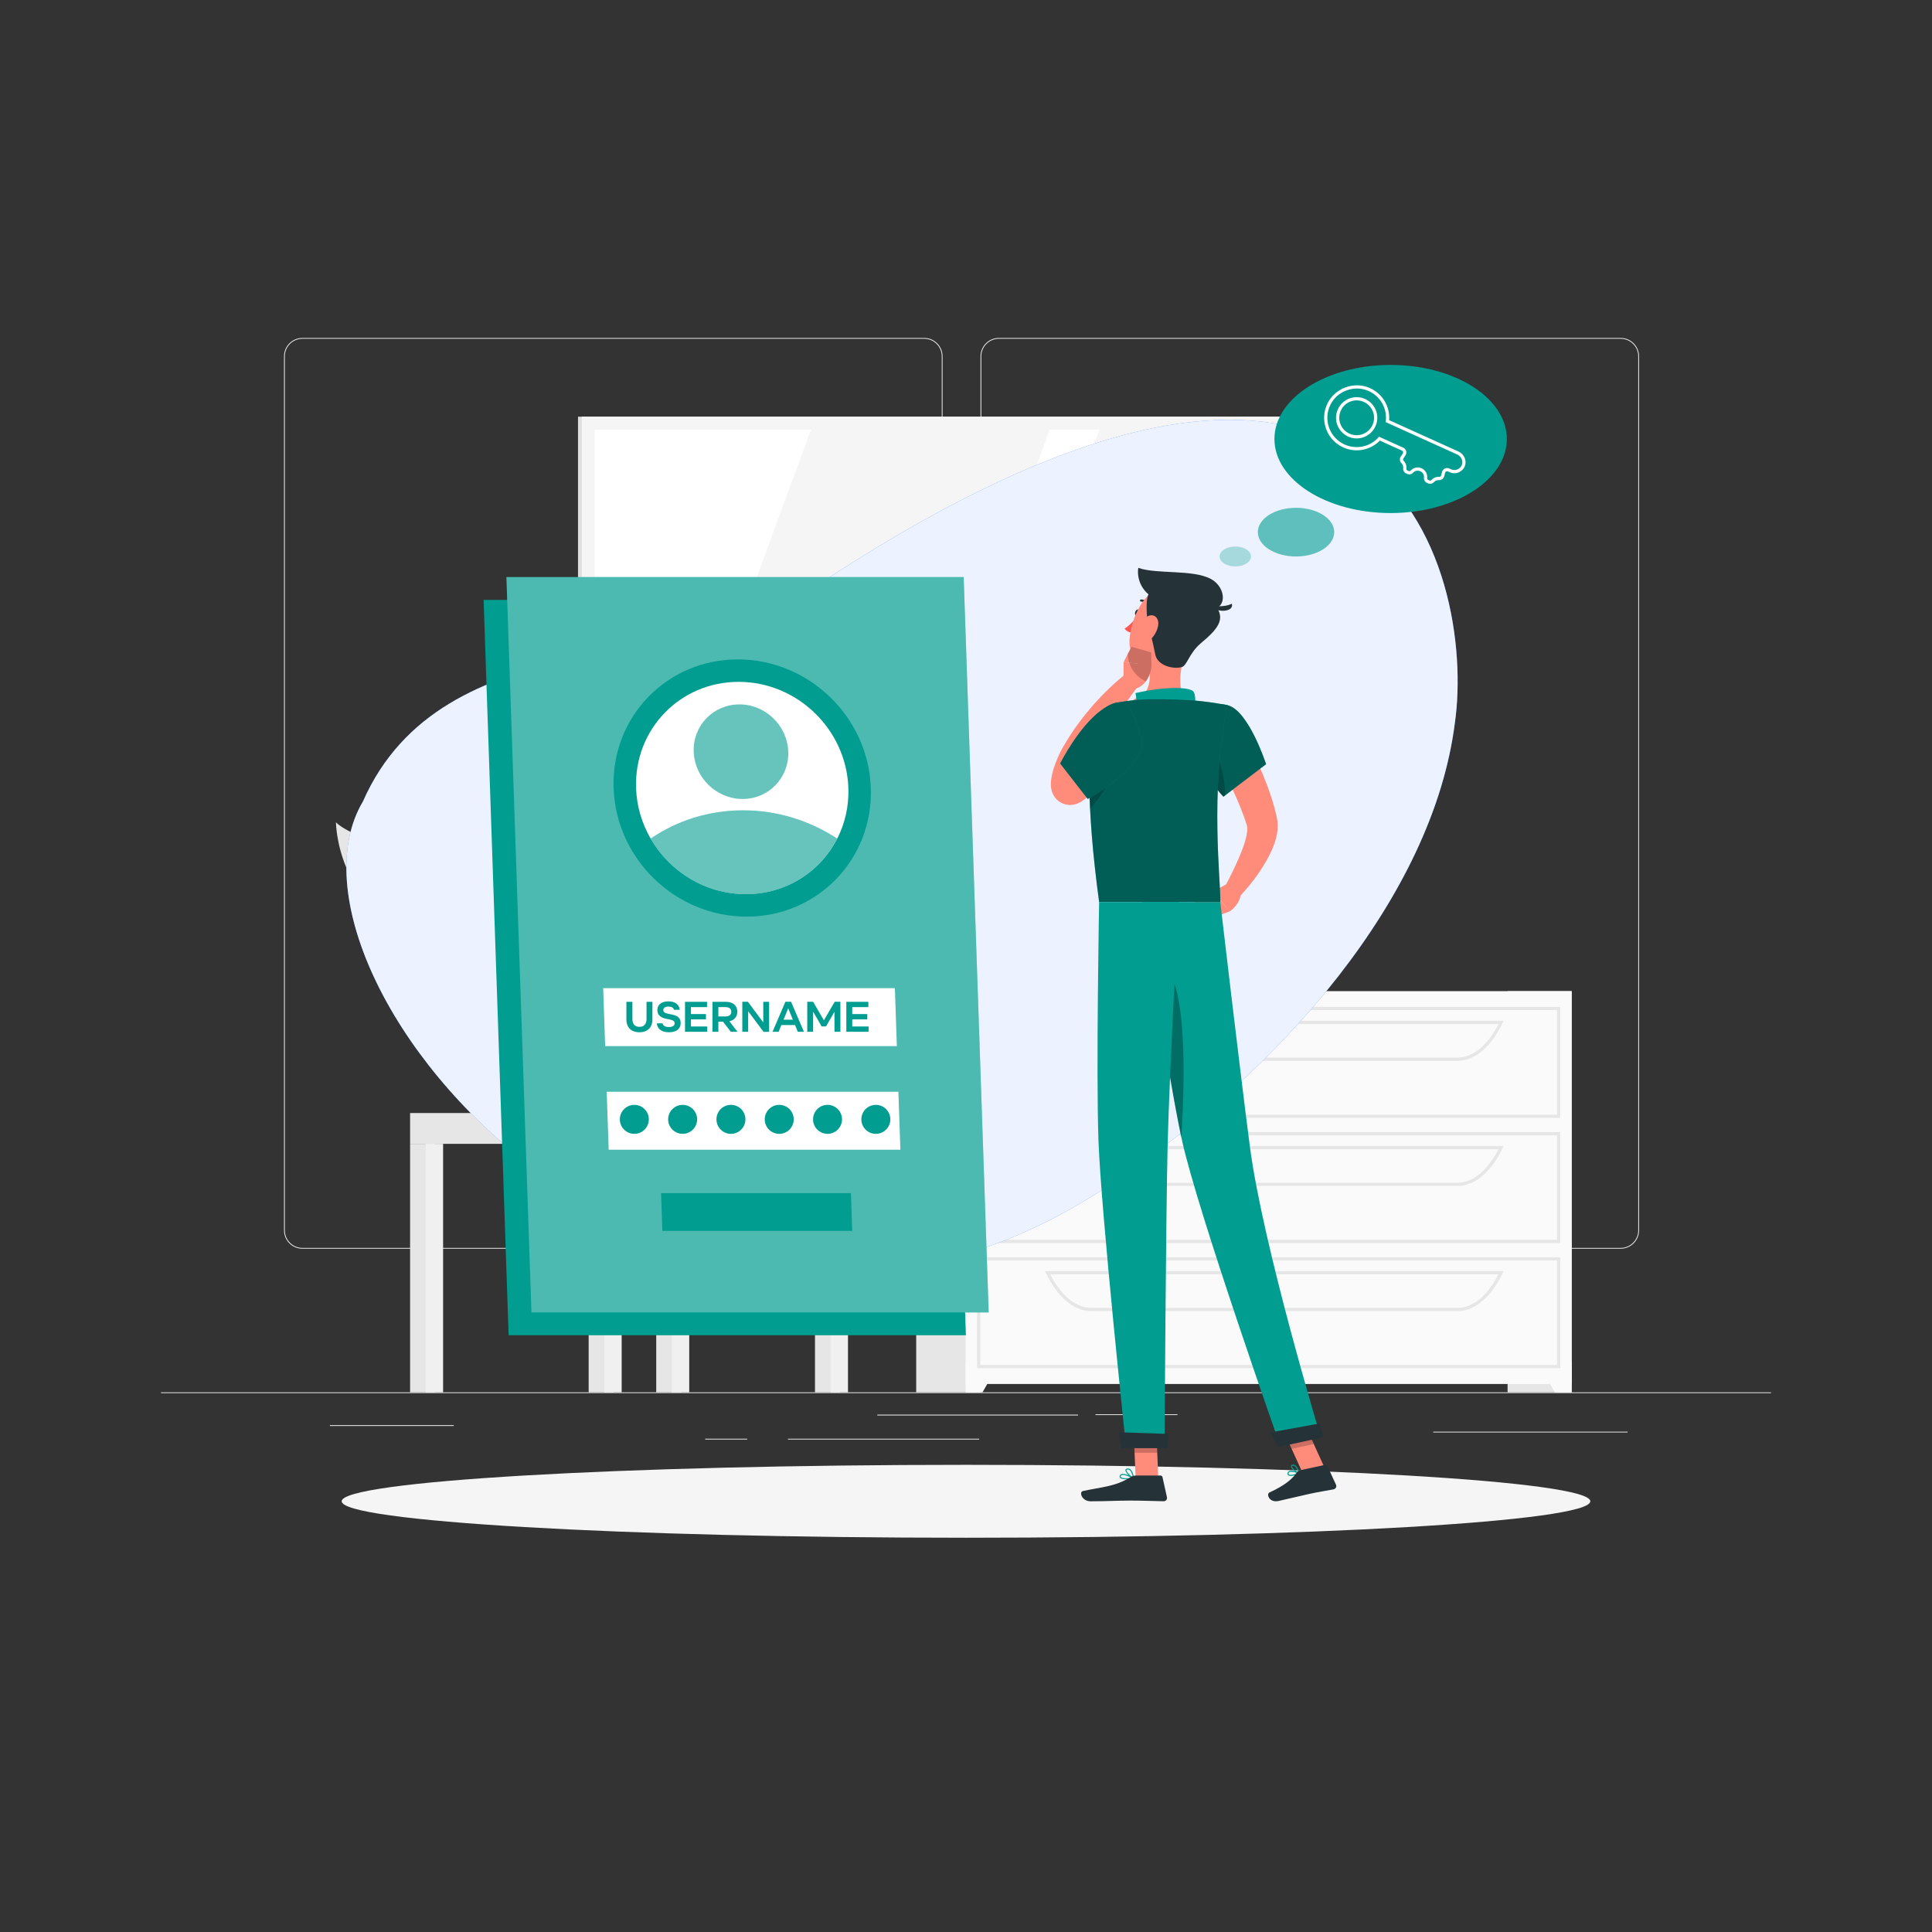 <svg xmlns="http://www.w3.org/2000/svg" xmlns:xlink="http://www.w3.org/1999/xlink" viewBox="0 0 600 600" width="600" height="600" preserveAspectRatio="xMidYMid meet" style="width: 100%; height: 100%; transform: translate3d(0px, 0px, 0px); content-visibility: visible;"><rect x="0" y="0" width="600" height="600" fill="#333333" stroke="none"/><defs><clipPath id="__lottie_element_134"><rect width="600" height="600" x="0" y="0"></rect></clipPath></defs><g clip-path="url(#__lottie_element_134)"><g transform="matrix(1,0,0,1,300,300)" opacity="1" style="display: block;"><g opacity="1" transform="matrix(1,0,0,1,0,0)"><g opacity="1" transform="matrix(1,0,0,1,0,0)"><path fill="rgb(235,235,235)" fill-opacity="1" d=" M250,132.648 C250,132.648 -250,132.648 -250,132.648 C-250,132.648 -250,132.398 -250,132.398 C-250,132.398 250,132.398 250,132.398 C250,132.398 250,132.648 250,132.648z"></path></g><g opacity="1" transform="matrix(1,0,0,1,0,0)"><path fill="rgb(235,235,235)" fill-opacity="1" d=" M40.208,139.458 C40.208,139.458 65.667,139.458 65.667,139.458 C65.667,139.458 65.667,139.208 65.667,139.208 C65.667,139.208 40.208,139.208 40.208,139.208 C40.208,139.208 40.208,139.458 40.208,139.458z"></path></g><g opacity="1" transform="matrix(1,0,0,1,0,0)"><path fill="rgb(235,235,235)" fill-opacity="1" d=" M145.111,144.869 C145.111,144.869 205.444,144.869 205.444,144.869 C205.444,144.869 205.444,144.619 205.444,144.619 C205.444,144.619 145.111,144.619 145.111,144.619 C145.111,144.619 145.111,144.869 145.111,144.869z"></path></g><g opacity="1" transform="matrix(1,0,0,1,0,0)"><path fill="rgb(235,235,235)" fill-opacity="1" d=" M-27.541,139.583 C-27.541,139.583 34.792,139.583 34.792,139.583 C34.792,139.583 34.792,139.333 34.792,139.333 C34.792,139.333 -27.541,139.333 -27.541,139.333 C-27.541,139.333 -27.541,139.583 -27.541,139.583z"></path></g><g opacity="1" transform="matrix(1,0,0,1,0,0)"><path fill="rgb(235,235,235)" fill-opacity="1" d=" M-81,147.064 C-81,147.064 -67.959,147.064 -67.959,147.064 C-67.959,147.064 -67.959,146.814 -67.959,146.814 C-67.959,146.814 -81,146.814 -81,146.814 C-81,146.814 -81,147.064 -81,147.064z"></path></g><g opacity="1" transform="matrix(1,0,0,1,0,0)"><path fill="rgb(235,235,235)" fill-opacity="1" d=" M-55.292,147.064 C-55.292,147.064 4.084,147.064 4.084,147.064 C4.084,147.064 4.084,146.814 4.084,146.814 C4.084,146.814 -55.292,146.814 -55.292,146.814 C-55.292,146.814 -55.292,147.064 -55.292,147.064z"></path></g><g opacity="1" transform="matrix(1,0,0,1,0,0)"><path fill="rgb(235,235,235)" fill-opacity="1" d=" M-197.541,142.842 C-197.541,142.842 -159.087,142.842 -159.087,142.842 C-159.087,142.842 -159.087,142.592 -159.087,142.592 C-159.087,142.592 -197.541,142.592 -197.541,142.592 C-197.541,142.592 -197.541,142.842 -197.541,142.842z"></path></g><g opacity="1" transform="matrix(1,0,0,1,0,0)"><path fill="rgb(235,235,235)" fill-opacity="1" d=" M-12.986,87.8 C-12.986,87.8 -206.085,87.8 -206.085,87.8 C-209.232,87.8 -211.793,85.24 -211.793,82.092 C-211.793,82.092 -211.793,-189.34 -211.793,-189.34 C-211.793,-192.487 -209.232,-195.047 -206.085,-195.047 C-206.085,-195.047 -12.986,-195.047 -12.986,-195.047 C-9.84,-195.047 -7.279,-192.487 -7.279,-189.34 C-7.279,-189.34 -7.279,82.092 -7.279,82.092 C-7.279,85.24 -9.84,87.8 -12.986,87.8z M-206.085,-194.797 C-209.095,-194.797 -211.543,-192.349 -211.543,-189.34 C-211.543,-189.34 -211.543,82.092 -211.543,82.092 C-211.543,85.102 -209.095,87.55 -206.085,87.55 C-206.085,87.55 -12.986,87.55 -12.986,87.55 C-9.977,87.55 -7.529,85.102 -7.529,82.092 C-7.529,82.092 -7.529,-189.34 -7.529,-189.34 C-7.529,-192.349 -9.977,-194.797 -12.986,-194.797 C-12.986,-194.797 -206.085,-194.797 -206.085,-194.797z"></path></g><g opacity="1" transform="matrix(1,0,0,1,0,0)"><path fill="rgb(235,235,235)" fill-opacity="1" d=" M203.311,87.8 C203.311,87.8 10.212,87.8 10.212,87.8 C7.066,87.8 4.505,85.24 4.505,82.092 C4.505,82.092 4.505,-189.34 4.505,-189.34 C4.505,-192.487 7.066,-195.047 10.212,-195.047 C10.212,-195.047 203.311,-195.047 203.311,-195.047 C206.459,-195.047 209.019,-192.487 209.019,-189.34 C209.019,-189.34 209.019,82.092 209.019,82.092 C209.019,85.24 206.459,87.8 203.311,87.8z M10.212,-194.797 C7.203,-194.797 4.755,-192.349 4.755,-189.34 C4.755,-189.34 4.755,82.092 4.755,82.092 C4.755,85.102 7.203,87.55 10.212,87.55 C10.212,87.55 203.311,87.55 203.311,87.55 C206.321,87.55 208.769,85.102 208.769,82.092 C208.769,82.092 208.769,-189.34 208.769,-189.34 C208.769,-192.349 206.321,-194.797 203.311,-194.797 C203.311,-194.797 10.212,-194.797 10.212,-194.797z"></path></g></g><g opacity="1" transform="matrix(1,0,0,1,0,0)"><g opacity="1" transform="matrix(1,0,0,1,0,0)"><g opacity="1" transform="matrix(1,0,0,1,0,0)"><g opacity="1" transform="matrix(1,0,0,1,0,0)"><path fill="rgb(230,230,230)" fill-opacity="1" d=" M-54.038,45.667 C-54.038,45.667 -120.439,45.667 -120.439,45.667 C-120.439,45.667 -124.47,-0.833 -124.47,-0.833 C-124.47,-0.833 -58.069,-0.833 -58.069,-0.833 C-58.069,-0.833 -54.038,45.667 -54.038,45.667z"></path></g><g opacity="1" transform="matrix(1,0,0,1,0,0)"><path fill="rgb(240,240,240)" fill-opacity="1" d=" M-50.599,45.667 C-50.599,45.667 -116.999,45.667 -116.999,45.667 C-116.999,45.667 -121.03,-0.833 -121.03,-0.833 C-121.03,-0.833 -54.63,-0.833 -54.63,-0.833 C-54.63,-0.833 -50.599,45.667 -50.599,45.667z"></path></g><g opacity="1" transform="matrix(1,0,0,1,0,0)"><path fill="rgb(255,255,255)" fill-opacity="1" d=" M-107.923,35.681 C-107.923,35.681 -110.137,9.152 -110.137,9.152 C-110.137,9.152 -63.707,9.152 -63.707,9.152 C-63.707,9.152 -61.494,35.681 -61.494,35.681 C-61.494,35.681 -107.923,35.681 -107.923,35.681z"></path></g></g><g opacity="1" transform="matrix(1,0,0,1,0,0)"><g opacity="1" transform="matrix(1,0,0,1,0,0)"><path fill="rgb(230,230,230)" fill-opacity="1" d=" M-39.11,132.397 C-39.11,132.397 -46.901,132.397 -46.901,132.397 C-46.901,132.397 -46.901,45.667 -46.901,45.667 C-46.901,45.667 -39.11,45.667 -39.11,45.667 C-39.11,45.667 -39.11,132.397 -39.11,132.397z"></path></g><g opacity="1" transform="matrix(1,0,0,1,0,0)"><path fill="rgb(240,240,240)" fill-opacity="1" d=" M-36.652,132.397 C-36.652,132.397 -42.062,132.397 -42.062,132.397 C-42.062,132.397 -42.062,45.667 -42.062,45.667 C-42.062,45.667 -36.652,45.667 -36.652,45.667 C-36.652,45.667 -36.652,132.397 -36.652,132.397z"></path></g><g opacity="1" transform="matrix(1,0,0,1,0,0)"><path fill="rgb(240,240,240)" fill-opacity="1" d=" M-112.061,55.239 C-112.061,55.239 -36.652,55.239 -36.652,55.239 C-36.652,55.239 -36.652,45.667 -36.652,45.667 C-36.652,45.667 -112.061,45.667 -112.061,45.667 C-112.061,45.667 -112.061,55.239 -112.061,55.239z"></path></g><g opacity="1" transform="matrix(1,0,0,1,0,0)"><path fill="rgb(230,230,230)" fill-opacity="1" d=" M-109.395,132.397 C-109.395,132.397 -117.186,132.397 -117.186,132.397 C-117.186,132.397 -117.186,55.239 -117.186,55.239 C-117.186,55.239 -109.395,55.239 -109.395,55.239 C-109.395,55.239 -109.395,132.397 -109.395,132.397z"></path></g><g opacity="1" transform="matrix(1,0,0,1,0,0)"><path fill="rgb(240,240,240)" fill-opacity="1" d=" M-106.936,132.397 C-106.936,132.397 -112.347,132.397 -112.347,132.397 C-112.347,132.397 -112.347,55.239 -112.347,55.239 C-112.347,55.239 -106.936,55.239 -106.936,55.239 C-106.936,55.239 -106.936,132.397 -106.936,132.397z"></path></g><g opacity="1" transform="matrix(1,0,0,1,0,0)"><path fill="rgb(230,230,230)" fill-opacity="1" d=" M-164.852,132.397 C-164.852,132.397 -172.643,132.397 -172.643,132.397 C-172.643,132.397 -172.643,55.239 -172.643,55.239 C-172.643,55.239 -164.852,55.239 -164.852,55.239 C-164.852,55.239 -164.852,132.397 -164.852,132.397z"></path></g><g opacity="1" transform="matrix(1,0,0,1,0,0)"><path fill="rgb(240,240,240)" fill-opacity="1" d=" M-162.393,132.397 C-162.393,132.397 -167.804,132.397 -167.804,132.397 C-167.804,132.397 -167.804,55.239 -167.804,55.239 C-167.804,55.239 -162.393,55.239 -162.393,55.239 C-162.393,55.239 -162.393,132.397 -162.393,132.397z"></path></g><g opacity="1" transform="matrix(1,0,0,1,0,0)"><path fill="rgb(230,230,230)" fill-opacity="1" d=" M-88.413,132.397 C-88.413,132.397 -96.204,132.397 -96.204,132.397 C-96.204,132.397 -96.204,55.239 -96.204,55.239 C-96.204,55.239 -88.413,55.239 -88.413,55.239 C-88.413,55.239 -88.413,132.397 -88.413,132.397z"></path></g><g opacity="1" transform="matrix(1,0,0,1,0,0)"><path fill="rgb(240,240,240)" fill-opacity="1" d=" M-85.955,132.397 C-85.955,132.397 -91.365,132.397 -91.365,132.397 C-91.365,132.397 -91.365,55.239 -91.365,55.239 C-91.365,55.239 -85.955,55.239 -85.955,55.239 C-85.955,55.239 -85.955,132.397 -85.955,132.397z"></path></g><g opacity="1" transform="matrix(1,0,0,1,0,0)"><path fill="rgb(230,230,230)" fill-opacity="1" d=" M-112.061,55.239 C-112.061,55.239 -172.643,55.239 -172.643,55.239 C-172.643,55.239 -172.643,45.667 -172.643,45.667 C-172.643,45.667 -112.061,45.667 -112.061,45.667 C-112.061,45.667 -112.061,55.239 -112.061,55.239z"></path></g></g></g><g opacity="1" transform="matrix(1,0,0,1,0,0)"><g opacity="1" transform="matrix(1,0,0,1,0,0)"><g opacity="1" transform="matrix(1,0,0,1,0,0)"><path fill="rgb(223,223,223)" fill-opacity="1" d=" M113.839,-40.131 C113.839,-40.131 -120.492,-40.131 -120.492,-40.131 C-120.492,-40.131 -120.492,-170.586 -120.492,-170.586 C-120.492,-170.586 113.839,-170.586 113.839,-170.586 C113.839,-170.586 113.839,-40.131 113.839,-40.131z"></path></g><g opacity="1" transform="matrix(1,0,0,1,0,0)"><path fill="rgb(245,245,245)" fill-opacity="1" d=" M126.706,-40.131 C126.706,-40.131 -119.309,-40.131 -119.309,-40.131 C-119.309,-40.131 -119.309,-170.586 -119.309,-170.586 C-119.309,-170.586 126.706,-170.586 126.706,-170.586 C126.706,-170.586 126.706,-40.131 126.706,-40.131z"></path></g><g opacity="1" transform="matrix(1,0,0,1,0,0)"><path fill="rgb(255,255,255)" fill-opacity="1" d=" M122.687,-44.15 C122.687,-44.15 122.687,-166.567 122.687,-166.567 C122.687,-166.567 -115.289,-166.567 -115.289,-166.567 C-115.289,-166.567 -115.289,-44.15 -115.289,-44.15 C-115.289,-44.15 122.687,-44.15 122.687,-44.15z"></path></g><g opacity="1" transform="matrix(1,0,0,1,0,0)"><path fill="rgb(245,245,245)" fill-opacity="1" d=" M-18.934,-44.15 C-18.934,-44.15 25.995,-166.567 25.995,-166.567 C25.995,-166.567 -48.154,-166.567 -48.154,-166.567 C-48.154,-166.567 -93.084,-44.15 -93.084,-44.15 C-93.084,-44.15 -18.934,-44.15 -18.934,-44.15z"></path></g><g opacity="1" transform="matrix(1,0,0,1,0,0)"><path fill="rgb(245,245,245)" fill-opacity="1" d=" M52.441,-44.15 C52.441,-44.15 97.37,-166.567 97.37,-166.567 C97.37,-166.567 41.434,-166.567 41.434,-166.567 C41.434,-166.567 -3.495,-44.15 -3.495,-44.15 C-3.495,-44.15 52.441,-44.15 52.441,-44.15z"></path></g></g></g><g opacity="1" transform="matrix(1,0,0,1,0,0)"><g opacity="1" transform="matrix(1,0,0,1,0,0)"><g opacity="1" transform="matrix(1,0,0,1,0,0)"><path fill="rgb(230,230,230)" fill-opacity="1" d=" M188.111,132.398 C188.111,132.398 168.192,132.398 168.192,132.398 C168.192,132.398 168.192,7.803 168.192,7.803 C168.192,7.803 188.111,7.803 188.111,7.803 C188.111,7.803 188.111,132.398 188.111,132.398z"></path></g><g opacity="1" transform="matrix(1,0,0,1,0,0)"><path fill="rgb(250,250,250)" fill-opacity="1" d=" M182.874,132.398 C182.874,132.398 188.111,132.398 188.111,132.398 C188.111,132.398 188.111,122.805 188.111,122.805 C188.111,122.805 177.382,122.805 177.382,122.805 C177.382,122.805 182.874,132.398 182.874,132.398z"></path></g><g opacity="1" transform="matrix(1,0,0,1,0,0)"><path fill="rgb(230,230,230)" fill-opacity="1" d=" M4.454,132.398 C4.454,132.398 -15.465,132.398 -15.465,132.398 C-15.465,132.398 -15.465,7.803 -15.465,7.803 C-15.465,7.803 4.454,7.803 4.454,7.803 C4.454,7.803 4.454,132.398 4.454,132.398z"></path></g><g opacity="1" transform="matrix(1,0,0,1,0,0)"><path fill="rgb(250,250,250)" fill-opacity="1" d=" M188.111,129.81 C188.111,129.81 -0.117,129.81 -0.117,129.81 C-0.117,129.81 -0.117,7.803 -0.117,7.803 C-0.117,7.803 188.111,7.803 188.111,7.803 C188.111,7.803 188.111,129.81 188.111,129.81z"></path></g><g opacity="1" transform="matrix(1,0,0,1,0,0)"><path fill="rgb(230,230,230)" fill-opacity="1" d=" M184.548,47.169 C184.548,47.169 3.446,47.169 3.446,47.169 C3.446,47.169 3.446,12.711 3.446,12.711 C3.446,12.711 184.548,12.711 184.548,12.711 C184.548,12.711 184.548,47.169 184.548,47.169z M4.446,46.169 C4.446,46.169 183.548,46.169 183.548,46.169 C183.548,46.169 183.548,13.711 183.548,13.711 C183.548,13.711 4.446,13.711 4.446,13.711 C4.446,13.711 4.446,46.169 4.446,46.169z"></path></g><g opacity="1" transform="matrix(1,0,0,1,0,0)"><path fill="rgb(230,230,230)" fill-opacity="1" d=" M152.667,29.441 C152.667,29.441 38.845,29.441 38.845,29.441 C33.559,29.441 28.47,25.177 24.885,17.743 C24.885,17.743 24.539,17.026 24.539,17.026 C24.539,17.026 166.974,17.026 166.974,17.026 C166.974,17.026 166.628,17.743 166.628,17.743 C163.043,25.177 157.954,29.441 152.667,29.441z M26.141,18.026 C29.525,24.657 34.125,28.441 38.845,28.441 C38.845,28.441 152.667,28.441 152.667,28.441 C157.387,28.441 161.988,24.657 165.372,18.026 C165.372,18.026 26.141,18.026 26.141,18.026z"></path></g><g opacity="1" transform="matrix(1,0,0,1,0,0)"><path fill="rgb(250,250,250)" fill-opacity="1" d=" M5.121,132.398 C5.121,132.398 -0.117,132.398 -0.117,132.398 C-0.117,132.398 -0.117,122.805 -0.117,122.805 C-0.117,122.805 10.612,122.805 10.612,122.805 C10.612,122.805 5.121,132.398 5.121,132.398z"></path></g><g opacity="1" transform="matrix(1,0,0,1,0,0)"><path fill="rgb(230,230,230)" fill-opacity="1" d=" M184.548,86.036 C184.548,86.036 3.446,86.036 3.446,86.036 C3.446,86.036 3.446,51.577 3.446,51.577 C3.446,51.577 184.548,51.577 184.548,51.577 C184.548,51.577 184.548,86.036 184.548,86.036z M4.446,85.036 C4.446,85.036 183.548,85.036 183.548,85.036 C183.548,85.036 183.548,52.577 183.548,52.577 C183.548,52.577 4.446,52.577 4.446,52.577 C4.446,52.577 4.446,85.036 4.446,85.036z"></path></g><g opacity="1" transform="matrix(1,0,0,1,0,0)"><path fill="rgb(230,230,230)" fill-opacity="1" d=" M152.667,68.307 C152.667,68.307 38.845,68.307 38.845,68.307 C33.559,68.307 28.47,64.043 24.885,56.609 C24.885,56.609 24.539,55.892 24.539,55.892 C24.539,55.892 166.974,55.892 166.974,55.892 C166.974,55.892 166.628,56.609 166.628,56.609 C163.043,64.043 157.954,68.307 152.667,68.307z M26.141,56.892 C29.525,63.523 34.125,67.307 38.845,67.307 C38.845,67.307 152.667,67.307 152.667,67.307 C157.388,67.307 161.988,63.523 165.372,56.892 C165.372,56.892 26.141,56.892 26.141,56.892z"></path></g><g opacity="1" transform="matrix(1,0,0,1,0,0)"><path fill="rgb(230,230,230)" fill-opacity="1" d=" M184.548,124.902 C184.548,124.902 3.446,124.902 3.446,124.902 C3.446,124.902 3.446,90.443 3.446,90.443 C3.446,90.443 184.548,90.443 184.548,90.443 C184.548,90.443 184.548,124.902 184.548,124.902z M4.446,123.902 C4.446,123.902 183.548,123.902 183.548,123.902 C183.548,123.902 183.548,91.443 183.548,91.443 C183.548,91.443 4.446,91.443 4.446,91.443 C4.446,91.443 4.446,123.902 4.446,123.902z"></path></g><g opacity="1" transform="matrix(1,0,0,1,0,0)"><path fill="rgb(230,230,230)" fill-opacity="1" d=" M152.667,107.173 C152.667,107.173 38.845,107.173 38.845,107.173 C33.559,107.173 28.47,102.91 24.885,95.476 C24.885,95.476 24.539,94.758 24.539,94.758 C24.539,94.758 166.974,94.758 166.974,94.758 C166.974,94.758 166.628,95.476 166.628,95.476 C163.043,102.91 157.954,107.173 152.667,107.173z M26.141,95.758 C29.525,102.389 34.125,106.173 38.845,106.173 C38.845,106.173 152.667,106.173 152.667,106.173 C157.388,106.173 161.988,102.389 165.372,95.758 C165.372,95.758 26.141,95.758 26.141,95.758z"></path></g></g></g><g opacity="1" transform="matrix(1,0,0,1,0,0)"><g opacity="1" transform="matrix(1,0,0,1,0,0)"><path fill="rgb(230,230,230)" fill-opacity="1" d=" M-129.017,24.283 C-129.017,24.283 -129.017,26.701 -129.017,26.701 C-129.017,26.701 -130.565,26.701 -130.565,26.701 C-130.565,26.701 -131.843,45.667 -131.843,45.667 C-131.843,45.667 -150.678,45.667 -150.678,45.667 C-150.678,45.667 -151.955,26.701 -151.955,26.701 C-151.955,26.701 -153.503,26.701 -153.503,26.701 C-153.503,26.701 -153.503,24.283 -153.503,24.283 C-153.503,24.283 -129.017,24.283 -129.017,24.283z"></path></g><g opacity="1" transform="matrix(1,0,0,1,0,0)"><path fill="rgb(230,230,230)" fill-opacity="1" d=" M-135.216,-22.789 C-136.764,-34.086 -152.01,-37.314 -171.358,-37.727 C-189.769,-38.12 -195.666,-44.635 -195.666,-44.635 C-195.666,-44.635 -195.608,-18.256 -169.079,-8.705 C-143.888,0.364 -133.665,-11.472 -135.216,-22.789z"></path></g><g opacity="1" transform="matrix(1,0,0,1,0,0)"><path fill="rgb(230,230,230)" fill-opacity="1" d=" M-144.621,2.824 C-144.298,-1.823 -136.879,-10.362 -119.034,-6.48 C-106.13,-3.673 -101.333,-10.362 -101.333,-10.362 C-101.333,-10.362 -102.528,8.517 -121.934,14.193 C-140.361,19.583 -145.189,10.995 -144.621,2.824z"></path></g><g opacity="1" transform="matrix(1,0,0,1,0,0)"><path fill="rgb(230,230,230)" fill-opacity="1" d=" M-140.55,31.404 C-140.355,31.404 -140.16,31.321 -140.024,31.16 C-138.73,29.631 -139.788,25.97 -141.253,20.902 C-143.133,14.399 -145.472,6.304 -143.491,0.427 C-142.373,-2.891 -140.99,-5.817 -139.652,-8.646 C-136.851,-14.57 -134.432,-19.685 -136.449,-25.028 C-136.583,-25.384 -136.98,-25.563 -137.336,-25.429 C-137.691,-25.295 -137.871,-24.897 -137.737,-24.542 C-135.926,-19.746 -138.119,-15.107 -140.896,-9.234 C-142.188,-6.503 -143.651,-3.407 -144.795,-0.013 C-146.914,6.273 -144.509,14.596 -142.576,21.284 C-141.436,25.228 -140.258,29.305 -141.075,30.271 C-141.32,30.561 -141.284,30.996 -140.994,31.241 C-140.865,31.35 -140.707,31.404 -140.55,31.404z"></path></g></g></g><g opacity="1" transform="matrix(1,0,0,1,0,0)"><g opacity="1" transform="matrix(1,0,0,1,0,0)"><path fill="rgb(64,123,255)" fill-opacity="1" d=" M151.846,-75.681 C145.054,-21.465 97.548,32.668 45.313,67.533 C-89.728,158.348 -220.2,4.244 -187.278,-51.105 C-162.565,-107.249 -85.493,-91.826 -52.705,-113.897 C131.586,-238.82 158.24,-121.055 151.846,-75.681z"></path></g><g opacity="0.9" transform="matrix(1,0,0,1,0,0)"><path fill="rgb(255,255,255)" fill-opacity="1" d=" M151.846,-75.681 C145.054,-21.465 97.548,32.668 45.313,67.533 C-89.728,158.348 -220.2,4.244 -187.278,-51.105 C-162.565,-107.249 -85.493,-91.826 -52.705,-113.897 C131.586,-238.82 158.24,-121.055 151.846,-75.681z"></path></g></g><g opacity="1" transform="matrix(1,0,0,1,0,0)"><path fill="rgb(245,245,245)" fill-opacity="1" d=" M193.889,166.238 C193.889,172.492 107.082,177.561 0,177.561 C-107.082,177.561 -193.889,172.492 -193.889,166.238 C-193.889,159.985 -107.082,154.915 0,154.915 C107.082,154.915 193.889,159.985 193.889,166.238z"></path></g></g><g transform="matrix(1,0,0,1,225.074,300.495)" opacity="1" style="display: block;"><g opacity="1" transform="matrix(1,0,0,1,0,0)"><path fill="rgb(0,157,144)" fill-opacity="1" d=" M74.886,114.184 C74.886,114.184 -67.114,114.184 -67.114,114.184 C-67.114,114.184 -74.886,-114.184 -74.886,-114.184 C-74.886,-114.184 67.114,-114.184 67.114,-114.184 C67.114,-114.184 74.886,114.184 74.886,114.184z"></path></g></g><g transform="matrix(1,0,0,1,0,3.624)" opacity="1" style="display: block;"><g opacity="1" transform="matrix(1,0,0,1,232.161,289.778)"><path fill="rgb(0,157,144)" fill-opacity="1" d=" M74.886,114.184 C74.886,114.184 -67.114,114.184 -67.114,114.184 C-67.114,114.184 -74.886,-114.184 -74.886,-114.184 C-74.886,-114.184 67.114,-114.184 67.114,-114.184 C67.114,-114.184 74.886,114.184 74.886,114.184z"></path></g><g opacity="0.3" transform="matrix(1,0,0,1,232.161,289.778)"><path fill="rgb(255,255,255)" fill-opacity="1" d=" M74.886,114.184 C74.886,114.184 -67.114,114.184 -67.114,114.184 C-67.114,114.184 -74.886,-114.184 -74.886,-114.184 C-74.886,-114.184 67.114,-114.184 67.114,-114.184 C67.114,-114.184 74.886,114.184 74.886,114.184z"></path></g></g><g transform="matrix(1,0,0,1,0,3.631)" opacity="1" style="display: block;"><g opacity="1" transform="matrix(1,0,0,1,230.503,241.093)"><path fill="rgb(0,157,144)" fill-opacity="1" d=" M39.943,0 C40.694,22.06 23.42,39.943 1.36,39.943 C-20.7,39.943 -39.192,22.06 -39.943,0 C-40.694,-22.06 -23.419,-39.943 -1.359,-39.943 C20.701,-39.943 39.192,-22.06 39.943,0z"></path></g><g opacity="1" transform="matrix(1,0,0,1,230.503,241.089)"><path fill="rgb(255,255,255)" fill-opacity="1" d=" M32.966,0 C33.16,5.693 31.898,11.038 29.517,15.703 C24.306,25.978 13.654,32.966 1.122,32.966 C-11.41,32.966 -22.537,25.978 -28.448,15.703 C-31.146,11.038 -32.772,5.693 -32.966,0 C-33.586,-18.21 -19.331,-32.966 -1.122,-32.966 C17.087,-32.966 32.346,-18.21 32.966,0z"></path></g><g opacity="0.6" transform="matrix(1,0,0,1,231.037,261.033)"><path fill="rgb(0,157,144)" fill-opacity="1" d=" M28.982,-4.241 C23.771,6.034 13.12,13.022 0.588,13.022 C-11.944,13.022 -23.071,6.034 -28.982,-4.241 C-20.871,-9.785 -11.022,-13.022 -0.299,-13.022 C10.424,-13.022 20.494,-9.785 28.982,-4.241z"></path></g><g opacity="0.6" transform="matrix(1,0,0,1,230.119,229.811)"><path fill="rgb(0,157,144)" fill-opacity="1" d=" M14.684,0 C14.96,8.11 8.61,14.684 0.5,14.684 C-7.61,14.684 -14.408,8.11 -14.684,0 C-14.96,-8.11 -8.61,-14.684 -0.5,-14.684 C7.61,-14.684 14.408,-8.11 14.684,0z"></path></g></g><g transform="matrix(1,0,0,1,232.926,315.886)" opacity="1" style="display: block;"><g opacity="1" transform="matrix(1,0,0,1,0,0)"><path fill="rgb(255,255,255)" fill-opacity="1" d=" M45.599,9 C45.599,9 -44.986,9 -44.986,9 C-44.986,9 -45.599,-9 -45.599,-9 C-45.599,-9 44.986,-9 44.986,-9 C44.986,-9 45.599,9 45.599,9z"></path></g></g><g transform="matrix(1,0,0,1,234.021,348.059)" opacity="1" style="display: block;"><g opacity="1" transform="matrix(1,0,0,1,0,0)"><path fill="rgb(255,255,255)" fill-opacity="1" d=" M45.599,9 C45.599,9 -44.986,9 -44.986,9 C-44.986,9 -45.599,-9 -45.599,-9 C-45.599,-9 44.986,-9 44.986,-9 C44.986,-9 45.599,9 45.599,9z"></path></g></g><g transform="matrix(1,0,0,1,233.04,335.944)" opacity="1" style="display: block;"><g opacity="0" transform="matrix(1,0,0,1,0,0)"><path stroke-linecap="round" stroke-linejoin="miter" fill-opacity="0" stroke-miterlimit="4" stroke="rgb(0,157,144)" stroke-opacity="1" stroke-width="3" d=" M-6.712,-8.072 C-4.892,-9.588 -2.551,-10.5 0,-10.5 C0,-10.5 0,-10.5 0,-10.5 C5.795,-10.5 10.5,-5.795 10.5,0 C10.5,5.795 5.795,10.5 0,10.5 C-2.532,10.5 -4.857,9.601 -6.671,8.106"></path></g></g><g transform="matrix(1,0,0,1,234.986,376.405)" opacity="1" style="display: block;"><g opacity="1" transform="matrix(1,0,0,1,0,0)"><path fill="rgb(0,157,144)" fill-opacity="1" d=" M29.681,5.858 C29.681,5.858 -29.282,5.858 -29.282,5.858 C-29.282,5.858 -29.681,-5.858 -29.681,-5.858 C-29.681,-5.858 29.282,-5.858 29.282,-5.858 C29.282,-5.858 29.681,5.858 29.681,5.858z"></path></g></g><g transform="matrix(1,0,0,1,300,303.624)" opacity="1" style="display: block;"><g opacity="1" transform="matrix(1,0,0,1,0,0)"><path fill="rgb(0,157,144)" fill-opacity="1" d=" M-103,39.5 C-100.516,39.5 -98.5,41.516 -98.5,44 C-98.5,46.484 -100.516,48.5 -103,48.5 C-105.484,48.5 -107.5,46.484 -107.5,44 C-107.5,41.516 -105.484,39.5 -103,39.5z"></path></g><g opacity="1" transform="matrix(1,0,0,1,0,0)"><path fill="rgb(0,157,144)" fill-opacity="1" d=" M-88,39.5 C-85.516,39.5 -83.5,41.516 -83.5,44 C-83.5,46.484 -85.516,48.5 -88,48.5 C-90.484,48.5 -92.5,46.484 -92.5,44 C-92.5,41.516 -90.484,39.5 -88,39.5z"></path></g><g opacity="1" transform="matrix(1,0,0,1,0,0)"><path fill="rgb(0,157,144)" fill-opacity="1" d=" M-73,39.5 C-70.516,39.5 -68.5,41.516 -68.5,44 C-68.5,46.484 -70.516,48.5 -73,48.5 C-75.484,48.5 -77.5,46.484 -77.5,44 C-77.5,41.516 -75.484,39.5 -73,39.5z"></path></g><g opacity="1" transform="matrix(1,0,0,1,0,0)"><path fill="rgb(0,157,144)" fill-opacity="1" d=" M-58,39.5 C-55.516,39.5 -53.5,41.516 -53.5,44 C-53.5,46.484 -55.516,48.5 -58,48.5 C-60.484,48.5 -62.5,46.484 -62.5,44 C-62.5,41.516 -60.484,39.5 -58,39.5z"></path></g><g opacity="1" transform="matrix(1,0,0,1,0,0)"><path fill="rgb(0,157,144)" fill-opacity="1" d=" M-43,39.5 C-40.516,39.5 -38.5,41.516 -38.5,44 C-38.5,46.484 -40.516,48.5 -43,48.5 C-45.484,48.5 -47.5,46.484 -47.5,44 C-47.5,41.516 -45.484,39.5 -43,39.5z"></path></g><g opacity="1" transform="matrix(1,0,0,1,0,0)"><path fill="rgb(0,157,144)" fill-opacity="1" d=" M-28,39.5 C-25.516,39.5 -23.5,41.516 -23.5,44 C-23.5,46.484 -25.516,48.5 -28,48.5 C-30.484,48.5 -32.5,46.484 -32.5,44 C-32.5,41.516 -30.484,39.5 -28,39.5z"></path></g></g><g transform="matrix(1,0,0,1,232,320.431)" opacity="1" fill="rgb(1,157,145)" font-size="13.2" font-family="Soin Sans Neue" font-style="normal" font-weight="700" aria-label="USERNAME" style="display: block;"><g stroke-linecap="butt" stroke-linejoin="round" stroke-miterlimit="4" transform="matrix(1,0,0,1,-38.386,0)" opacity="1" fill="rgb(1,157,145)" style="display: inherit;"><g><g transform="matrix(1,0,0,1,0,0)" opacity="1" style="display: block;"><path d=" M4.96,0.16 C7.22,0.16 9,-1.14 9,-3.8 C9,-3.8 9,-9.31 9,-9.31 C9,-9.31 7.17,-9.31 7.17,-9.31 C7.17,-9.31 7.17,-4.01 7.17,-4.01 C7.17,-2.29 6.31,-1.54 4.97,-1.54 C3.63,-1.54 2.78,-2.29 2.78,-4.01 C2.78,-4.01 2.78,-9.31 2.78,-9.31 C2.78,-9.31 0.92,-9.31 0.92,-9.31 C0.92,-9.31 0.92,-3.8 0.92,-3.8 C0.92,-1.14 2.7,0.16 4.96,0.16z"></path><g opacity="1" transform="matrix(0.132,0,0,0.132,0,0)"></g></g></g></g><g stroke-linecap="butt" stroke-linejoin="round" stroke-miterlimit="4" transform="matrix(1,0,0,1,-28.538,0)" opacity="1" fill="rgb(1,157,145)" style="display: inherit;"><g><g transform="matrix(1,0,0,1,0,0)" opacity="1" style="display: block;"><path d=" M4.31,-1.48 C3.11,-1.48 2.41,-1.89 2.31,-2.62 C2.31,-2.62 0.52,-2.62 0.52,-2.62 C0.66,-0.89 2.06,0.15 4.29,0.15 C6.46,0.15 7.92,-0.82 7.92,-2.73 C7.92,-4.11 7.15,-4.97 5.26,-5.34 C5.26,-5.34 4.21,-5.56 4.21,-5.56 C3.07,-5.77 2.54,-6.06 2.54,-6.74 C2.54,-7.46 3.15,-7.83 4.15,-7.83 C5.1,-7.83 5.74,-7.47 5.86,-6.83 C5.86,-6.83 7.64,-6.83 7.64,-6.83 C7.48,-8.4 6.27,-9.45 4.13,-9.45 C1.93,-9.45 0.69,-8.39 0.69,-6.74 C0.69,-5.32 1.57,-4.4 3.48,-4.03 C3.48,-4.03 4.52,-3.82 4.52,-3.82 C5.65,-3.6 6.06,-3.23 6.06,-2.62 C6.06,-1.9 5.38,-1.48 4.31,-1.48z"></path><g opacity="1" transform="matrix(0.132,0,0,0.132,0,0)"></g></g></g></g><g stroke-linecap="butt" stroke-linejoin="round" stroke-miterlimit="4" transform="matrix(1,0,0,1,-20.222,0)" opacity="1" fill="rgb(1,157,145)" style="display: inherit;"><g><g transform="matrix(1,0,0,1,0,0)" opacity="1" style="display: block;"><path d=" M7.87,0 C7.87,0 7.87,-1.65 7.87,-1.65 C7.87,-1.65 2.8,-1.65 2.8,-1.65 C2.8,-1.65 2.8,-3.86 2.8,-3.86 C2.8,-3.86 7.47,-3.86 7.47,-3.86 C7.47,-3.86 7.47,-5.5 7.47,-5.5 C7.47,-5.5 2.8,-5.5 2.8,-5.5 C2.8,-5.5 2.8,-7.66 2.8,-7.66 C2.8,-7.66 7.8,-7.66 7.8,-7.66 C7.8,-7.66 7.8,-9.31 7.8,-9.31 C7.8,-9.31 0.96,-9.31 0.96,-9.31 C0.96,-9.31 0.96,0 0.96,0 C0.96,0 7.87,0 7.87,0z"></path><g opacity="1" transform="matrix(0.132,0,0,0.132,0,0)"></g></g></g></g><g stroke-linecap="butt" stroke-linejoin="round" stroke-miterlimit="4" transform="matrix(1,0,0,1,-11.708,0)" opacity="1" fill="rgb(1,157,145)" style="display: inherit;"><g><g transform="matrix(1,0,0,1,0,0)" opacity="1" style="display: block;"><path d=" M2.8,-4.76 C2.8,-4.76 2.8,-7.67 2.8,-7.67 C2.8,-7.67 4.97,-7.67 4.97,-7.67 C6.18,-7.67 6.82,-7.14 6.82,-6.22 C6.82,-5.28 6.18,-4.76 4.97,-4.76 C4.97,-4.76 2.8,-4.76 2.8,-4.76z M2.8,-3.12 C2.8,-3.12 4.27,-3.12 4.27,-3.12 C4.27,-3.12 6.67,0 6.67,0 C6.67,0 8.75,0 8.75,0 C8.75,0 6.23,-3.26 6.23,-3.26 C7.83,-3.63 8.69,-4.76 8.69,-6.22 C8.69,-8.03 7.47,-9.31 5.14,-9.31 C5.14,-9.31 0.96,-9.31 0.96,-9.31 C0.96,-9.31 0.96,0 0.96,0 C0.96,0 2.8,0 2.8,0 C2.8,0 2.8,-3.12 2.8,-3.12z"></path><g opacity="1" transform="matrix(0.132,0,0,0.132,0,0)"></g></g></g></g><g stroke-linecap="butt" stroke-linejoin="round" stroke-miterlimit="4" transform="matrix(1,0,0,1,-2.429,0)" opacity="1" fill="rgb(1,157,145)" style="display: inherit;"><g><g transform="matrix(1,0,0,1,0,0)" opacity="1" style="display: block;"><path d=" M0.96,-9.32 C0.96,-9.32 0.96,0 0.96,0 C0.96,0 2.78,0 2.78,0 C2.78,0 2.78,-6.39 2.78,-6.39 C2.78,-6.39 7.55,0.01 7.55,0.01 C7.55,0.01 9.28,0.01 9.28,0.01 C9.28,0.01 9.28,-9.31 9.28,-9.31 C9.28,-9.31 7.47,-9.31 7.47,-9.31 C7.47,-9.31 7.47,-2.91 7.47,-2.91 C7.47,-2.91 2.69,-9.32 2.69,-9.32 C2.69,-9.32 0.96,-9.32 0.96,-9.32z"></path><g opacity="1" transform="matrix(0.132,0,0,0.132,0,0)"></g></g></g></g><g stroke-linecap="butt" stroke-linejoin="round" stroke-miterlimit="4" transform="matrix(1,0,0,1,7.748,0)" opacity="1" fill="rgb(1,157,145)" style="display: inherit;"><g><g transform="matrix(1,0,0,1,0,0)" opacity="1" style="display: block;"><path d=" M5.04,-7.3 C5.04,-7.3 6.47,-3.76 6.47,-3.76 C6.47,-3.76 3.59,-3.76 3.59,-3.76 C3.59,-3.76 5.04,-7.3 5.04,-7.3z M8.02,0 C8.02,0 9.92,0 9.92,0 C9.92,0 5.93,-9.32 5.93,-9.32 C5.93,-9.32 4.17,-9.32 4.17,-9.32 C4.17,-9.32 0.17,0 0.17,0 C0.17,0 2.06,0 2.06,0 C2.06,0 2.91,-2.09 2.91,-2.09 C2.91,-2.09 7.17,-2.09 7.17,-2.09 C7.17,-2.09 8.02,0 8.02,0z"></path><g opacity="1" transform="matrix(0.132,0,0,0.132,0,0)"></g></g></g></g><g stroke-linecap="butt" stroke-linejoin="round" stroke-miterlimit="4" transform="matrix(1,0,0,1,17.741,0)" opacity="1" fill="rgb(1,157,145)" style="display: inherit;"><g><g transform="matrix(1,0,0,1,0,0)" opacity="1" style="display: block;"><path d=" M5.42,-1.66 C5.42,-1.66 6.79,-1.66 6.79,-1.66 C6.79,-1.66 9.41,-6.22 9.41,-6.22 C9.41,-6.22 9.41,0 9.41,0 C9.41,0 11.25,0 11.25,0 C11.25,0 11.25,-9.32 11.25,-9.32 C11.25,-9.32 9.48,-9.32 9.48,-9.32 C9.48,-9.32 6.13,-3.56 6.13,-3.56 C6.13,-3.56 2.77,-9.32 2.77,-9.32 C2.77,-9.32 0.96,-9.32 0.96,-9.32 C0.96,-9.32 0.96,0 0.96,0 C0.96,0 2.78,0 2.78,0 C2.78,0 2.78,-6.26 2.78,-6.26 C2.78,-6.26 5.42,-1.66 5.42,-1.66z"></path><g opacity="1" transform="matrix(0.132,0,0,0.132,0,0)"></g></g></g></g><g stroke-linecap="butt" stroke-linejoin="round" stroke-miterlimit="4" transform="matrix(1,0,0,1,29.872,0)" opacity="1" fill="rgb(1,157,145)" style="display: inherit;"><g><g transform="matrix(1,0,0,1,0,0)" opacity="1" style="display: block;"><path d=" M7.87,0 C7.87,0 7.87,-1.65 7.87,-1.65 C7.87,-1.65 2.8,-1.65 2.8,-1.65 C2.8,-1.65 2.8,-3.86 2.8,-3.86 C2.8,-3.86 7.47,-3.86 7.47,-3.86 C7.47,-3.86 7.47,-5.5 7.47,-5.5 C7.47,-5.5 2.8,-5.5 2.8,-5.5 C2.8,-5.5 2.8,-7.66 2.8,-7.66 C2.8,-7.66 7.8,-7.66 7.8,-7.66 C7.8,-7.66 7.8,-9.31 7.8,-9.31 C7.8,-9.31 0.96,-9.31 0.96,-9.31 C0.96,-9.31 0.96,0 0.96,0 C0.96,0 7.87,0 7.87,0z"></path><g opacity="1" transform="matrix(0.132,0,0,0.132,0,0)"></g></g></g></g></g><g transform="matrix(1,0,0,1,300,300)" opacity="1" style="display: block;"><g opacity="0.3" transform="matrix(1,0,0,1,0,0)"><path fill="rgb(0,157,144)" fill-opacity="1" d=" M88.498,-127.182 C88.498,-125.468 86.318,-124.079 83.629,-124.079 C80.94,-124.079 78.76,-125.468 78.76,-127.182 C78.76,-128.896 80.94,-130.286 83.629,-130.286 C86.318,-130.286 88.498,-128.896 88.498,-127.182z"></path></g><g opacity="0.6" transform="matrix(1,0,0,1,0,0)"><path fill="rgb(0,157,144)" fill-opacity="1" d=" M114.356,-134.742 C114.356,-130.567 109.046,-127.182 102.495,-127.182 C95.944,-127.182 90.634,-130.567 90.634,-134.742 C90.634,-138.917 95.944,-142.302 102.495,-142.302 C109.046,-142.302 114.356,-138.917 114.356,-134.742z"></path></g><g opacity="1" transform="matrix(1,0,0,1,0,0)"><path fill="rgb(0,157,144)" fill-opacity="1" d=" M167.962,-163.667 C167.962,-150.964 151.804,-140.667 131.874,-140.667 C111.944,-140.667 95.788,-150.964 95.788,-163.667 C95.788,-176.369 111.944,-186.667 131.874,-186.667 C151.804,-186.667 167.962,-176.369 167.962,-163.667z"></path></g><g opacity="1" transform="matrix(0.809,0.588,-0.588,0.809,-70.214,-108.933)"><path fill="rgb(255,255,255)" fill-opacity="1" d=" M118.846,-152.09 C116.841,-152.09 114.884,-152.69 113.184,-153.849 C110.904,-155.403 109.389,-157.759 108.918,-160.483 C108.02,-165.69 111.477,-170.878 116.627,-172.048 C116.627,-172.048 116.627,-172.048 116.627,-172.048 C120.867,-173.009 125.173,-171.202 127.45,-167.532 C127.45,-167.532 150.617,-172.313 150.617,-172.313 C152.494,-172.7 154.401,-171.581 154.863,-169.816 C155.108,-168.877 154.963,-167.909 154.453,-167.088 C153.942,-166.266 153.14,-165.706 152.193,-165.511 C152.193,-165.511 151.585,-165.385 151.585,-165.385 C151.403,-165.348 151.255,-165.239 151.167,-165.077 C151.079,-164.917 151.067,-164.728 151.132,-164.558 C151.132,-164.558 151.54,-163.496 151.54,-163.496 C151.817,-162.777 151.559,-161.968 150.924,-161.573 C150.43,-161.265 150.093,-160.737 150.026,-160.159 C149.944,-159.451 149.471,-158.905 148.822,-158.771 C148.822,-158.771 148.346,-158.673 148.346,-158.673 C147.698,-158.541 147.048,-158.851 146.691,-159.469 C146.273,-160.191 145.443,-160.563 144.623,-160.394 C143.8,-160.224 143.181,-159.553 143.081,-158.724 C142.996,-158.015 142.523,-157.471 141.876,-157.338 C141.876,-157.338 141.409,-157.242 141.409,-157.242 C140.768,-157.109 140.112,-157.421 139.755,-158.038 C139.462,-158.542 138.942,-158.894 138.363,-158.98 C137.624,-159.09 137.065,-159.73 137.034,-160.502 C137.034,-160.502 136.988,-161.639 136.988,-161.639 C136.981,-161.823 136.897,-161.988 136.752,-162.101 C136.607,-162.215 136.433,-162.257 136.245,-162.22 C136.245,-162.22 128.863,-160.696 128.863,-160.696 C128.237,-156.513 125.084,-153.164 120.912,-152.303 C120.223,-152.161 119.532,-152.09 118.846,-152.09z M116.848,-171.073 C112.209,-170.019 109.093,-165.344 109.904,-160.653 C110.327,-158.198 111.692,-156.075 113.747,-154.675 C115.802,-153.275 118.275,-152.779 120.711,-153.282 C124.576,-154.08 127.473,-157.25 127.917,-161.17 C127.917,-161.17 127.958,-161.53 127.958,-161.53 C127.958,-161.53 136.043,-163.199 136.043,-163.199 C136.51,-163.296 136.993,-163.183 137.368,-162.889 C137.743,-162.596 137.968,-162.155 137.988,-161.679 C137.988,-161.679 138.034,-160.542 138.034,-160.542 C138.045,-160.254 138.25,-160.008 138.51,-159.969 C139.401,-159.836 140.169,-159.316 140.62,-158.54 C140.73,-158.35 140.94,-158.166 141.208,-158.221 C141.208,-158.221 141.675,-158.317 141.675,-158.317 C141.94,-158.372 142.063,-158.625 142.089,-158.843 C142.238,-160.099 143.176,-161.116 144.422,-161.373 C145.664,-161.629 146.923,-161.065 147.557,-159.971 C147.667,-159.781 147.875,-159.596 148.144,-159.653 C148.144,-159.653 148.621,-159.751 148.621,-159.751 C148.886,-159.806 149.008,-160.057 149.032,-160.274 C149.137,-161.166 149.633,-161.948 150.396,-162.422 C150.62,-162.561 150.71,-162.868 150.606,-163.136 C150.606,-163.136 150.198,-164.199 150.198,-164.199 C150.027,-164.644 150.06,-165.139 150.289,-165.557 C150.518,-165.974 150.916,-166.269 151.383,-166.365 C151.383,-166.365 151.991,-166.491 151.991,-166.491 C152.667,-166.63 153.24,-167.029 153.604,-167.615 C153.968,-168.201 154.071,-168.894 153.896,-169.564 C153.566,-170.822 152.183,-171.617 150.818,-171.333 C150.818,-171.333 126.949,-166.407 126.949,-166.407 C126.949,-166.407 126.77,-166.722 126.77,-166.722 C124.768,-170.217 120.786,-171.968 116.848,-171.073 C116.848,-171.073 116.848,-171.073 116.848,-171.073z M118.859,-155.787 C117.621,-155.787 116.411,-156.147 115.352,-156.843 C113.922,-157.784 112.945,-159.223 112.6,-160.898 C112.253,-162.576 112.58,-164.288 113.52,-165.716 C114.46,-167.143 115.901,-168.119 117.577,-168.465 C119.255,-168.812 120.966,-168.485 122.394,-167.546 C123.821,-166.607 124.797,-165.166 125.143,-163.487 C125.49,-161.812 125.164,-160.102 124.225,-158.674 C123.286,-157.244 121.844,-156.266 120.165,-155.92 C120.165,-155.92 120.165,-155.92 120.165,-155.92 C119.731,-155.83 119.293,-155.787 118.859,-155.787z M118.889,-167.6 C118.52,-167.6 118.148,-167.561 117.778,-167.485 C116.364,-167.193 115.148,-166.369 114.355,-165.165 C113.562,-163.96 113.286,-162.518 113.578,-161.101 C113.87,-159.688 114.694,-158.472 115.901,-157.678 C117.107,-156.885 118.551,-156.608 119.964,-156.9 C119.964,-156.9 119.964,-156.9 119.964,-156.9 C121.38,-157.192 122.596,-158.018 123.389,-159.224 C124.181,-160.429 124.456,-161.871 124.164,-163.285 C123.871,-164.702 123.048,-165.919 121.844,-166.711 C120.954,-167.296 119.933,-167.6 118.889,-167.6z"></path></g></g><g transform="matrix(0.995,0.102,-0.102,0.995,291.871,293.157)" opacity="1" style="display: block;"><g opacity="1" transform="matrix(1,0,0,1,0,0)"><path fill="rgb(37,50,55)" fill-opacity="1" d=" M51.151,-108.436 C51.038,-107.88 50.651,-107.489 50.288,-107.563 C49.925,-107.637 49.722,-108.147 49.835,-108.703 C49.948,-109.259 50.334,-109.65 50.697,-109.576 C51.06,-109.502 51.264,-108.992 51.151,-108.436z"></path></g><g opacity="1" transform="matrix(1,0,0,1,0,0)"><path fill="rgb(255,86,82)" fill-opacity="1" d=" M50.703,-107.478 C50.703,-107.478 48.786,-104.528 47.08,-103.263 C47.877,-102.145 49.635,-102.225 49.635,-102.225 C49.635,-102.225 50.703,-107.478 50.703,-107.478z"></path></g><g opacity="1" transform="matrix(1,0,0,1,0,0)"><path fill="rgb(37,50,55)" fill-opacity="1" d=" M53.814,-111.109 C53.895,-111.109 53.976,-111.138 54.04,-111.197 C54.175,-111.322 54.184,-111.533 54.059,-111.668 C52.808,-113.022 51.29,-112.782 51.224,-112.771 C51.043,-112.74 50.921,-112.568 50.952,-112.387 C50.983,-112.206 51.156,-112.085 51.334,-112.114 C51.334,-112.114 51.334,-112.114 51.334,-112.114 C51.384,-112.122 52.572,-112.296 53.57,-111.216 C53.636,-111.145 53.724,-111.109 53.814,-111.109z"></path></g><g opacity="1" transform="matrix(1,0,0,1,0,0)"><path fill="rgb(255,139,123)" fill-opacity="1" d=" M66.59,-98.317 C65.581,-93.171 64.973,-86.042 68.573,-82.608 C68.573,-82.608 67.166,-77.388 57.605,-77.388 C47.091,-77.388 52.547,-81.969 52.547,-81.969 C56.917,-83.325 56.879,-88.304 55.88,-92.302 C55.88,-92.302 66.59,-98.317 66.59,-98.317z"></path></g><g opacity="1" transform="matrix(1,0,0,1,0,0)"><path fill="rgb(255,139,123)" fill-opacity="1" d=" M69.934,-105.845 C68.127,-99.102 67.412,-95.064 63.251,-92.26 C56.992,-88.043 49.2,-92.883 48.956,-100.03 C48.737,-106.463 51.728,-116.408 58.964,-117.767 C66.093,-119.106 71.741,-112.588 69.934,-105.845z"></path></g><g opacity="1" transform="matrix(1,0,0,1,0,0)"><path fill="rgb(37,50,55)" fill-opacity="1" d=" M54.147,-105.586 C53.813,-106.49 52.255,-113.458 53.718,-115.267 C55.181,-117.076 71.829,-115.775 74.291,-113.352 C78.375,-109.333 75.542,-105.746 71.07,-101.118 C67.707,-97.638 67.579,-93.716 65.883,-93.14 C62.911,-92.131 58.301,-93.079 57.377,-96.252 C56.452,-99.425 54.147,-105.586 54.147,-105.586z"></path></g><g opacity="1" transform="matrix(1,0,0,1,0,0)"><path fill="rgb(37,50,55)" fill-opacity="1" d=" M72.274,-121.278 C66.389,-123.783 55.356,-121.012 49.399,-122.448 C49.186,-119.363 51.048,-114.416 57.005,-113.086 C57.005,-113.086 65.462,-111.437 72.005,-111.703 C78.547,-111.969 77.271,-119.15 72.274,-121.278z"></path></g><g opacity="1" transform="matrix(1,0,0,1,0,0)"><path fill="rgb(37,50,55)" fill-opacity="1" d=" M73.194,-113.139 C73.194,-113.139 76.834,-112.729 79.417,-114.333 C80.521,-111.674 74.472,-110.944 73.194,-113.139z"></path></g><g opacity="1" transform="matrix(1,0,0,1,0,0)"><path fill="rgb(255,139,123)" fill-opacity="1" d=" M57.354,-105.309 C57.245,-103.484 56.397,-101.767 55.378,-100.644 C53.845,-98.955 52.245,-100.006 51.973,-102.064 C51.728,-103.916 52.231,-107.026 54.106,-107.958 C55.953,-108.876 57.479,-107.396 57.354,-105.309z"></path></g></g><g transform="matrix(1,0,0,1,300,300)" opacity="1" style="display: block;"><g opacity="1" transform="matrix(1,0,0,1,0,0)"><path fill="rgb(255,139,123)" fill-opacity="1" d=" M83.91,-75.719 C85.243,-73.584 86.346,-71.535 87.49,-69.408 C88.629,-67.302 89.658,-65.136 90.669,-62.952 C92.658,-58.569 94.438,-54.048 95.769,-49.221 C95.947,-48.629 96.082,-48.001 96.231,-47.386 C96.231,-47.386 96.45,-46.46 96.45,-46.46 C96.45,-46.46 96.559,-45.998 96.559,-45.998 C96.559,-45.998 96.688,-45.236 96.688,-45.236 C96.974,-43.205 96.723,-41.547 96.376,-40.085 C95.659,-37.171 94.503,-34.846 93.264,-32.628 C90.735,-28.237 87.783,-24.497 84.379,-20.955 C84.379,-20.955 80.168,-24.143 80.168,-24.143 C82.244,-28.083 84.296,-32.211 85.805,-36.18 C86.536,-38.154 87.151,-40.163 87.331,-41.812 C87.418,-42.623 87.361,-43.319 87.249,-43.579 C87.249,-43.579 86.853,-44.801 86.853,-44.801 C86.688,-45.303 86.543,-45.802 86.345,-46.308 C84.904,-50.343 83.072,-54.396 81.076,-58.392 C79.109,-62.373 76.929,-66.426 74.783,-70.209 C74.783,-70.209 83.91,-75.719 83.91,-75.719z"></path></g><g opacity="1" transform="matrix(1,0,0,1,0,0)"><path fill="rgb(255,139,123)" fill-opacity="1" d=" M81.236,-25.575 C81.236,-25.575 76.644,-23.137 76.644,-23.137 C76.644,-23.137 81.923,-16.957 81.923,-16.957 C81.923,-16.957 85.218,-19.186 85.366,-22.59 C85.366,-22.59 81.236,-25.575 81.236,-25.575z"></path></g><g opacity="1" transform="matrix(1,0,0,1,0,0)"><path fill="rgb(255,139,123)" fill-opacity="1" d=" M70.466,-19.327 C70.466,-19.327 76.122,-14.84 76.122,-14.84 C76.122,-14.84 81.923,-16.957 81.923,-16.957 C81.923,-16.957 76.644,-23.137 76.644,-23.137 C76.644,-23.137 70.466,-19.327 70.466,-19.327z"></path></g><g opacity="1" transform="matrix(1,0,0,1,0,0)"><path fill="rgb(255,139,123)" fill-opacity="1" d=" M48.901,-87.862 C48.901,-87.862 48.944,-94.416 48.944,-94.416 C48.944,-94.416 57.624,-93.367 57.624,-93.367 C57.624,-93.367 57.475,-87.731 52.628,-86.074 C52.628,-86.074 48.901,-87.862 48.901,-87.862z"></path></g><g opacity="1" transform="matrix(1,0,0,1,0,0)"><path fill="rgb(255,139,123)" fill-opacity="1" d=" M51.396,-99.136 C51.396,-99.136 57.508,-97.38 57.508,-97.38 C57.508,-97.38 57.624,-93.367 57.624,-93.367 C57.624,-93.367 48.944,-94.416 48.944,-94.416 C48.944,-94.416 51.396,-99.136 51.396,-99.136z"></path></g><g opacity="0.2" transform="matrix(1,0,0,1,0,0)"><path fill="rgb(0,0,0)" fill-opacity="1" d=" M57.51,-97.38 C57.51,-97.38 51.4,-99.14 51.4,-99.14 C51.4,-99.14 50.21,-96.86 50.21,-96.86 C50.36,-92.99 52.72,-89.81 55.85,-88.38 C57.55,-90.61 57.62,-93.37 57.62,-93.37 C57.62,-93.37 57.51,-97.38 57.51,-97.38z"></path></g><g opacity="1" transform="matrix(1,0,0,1,0,0)"><path fill="rgb(0,157,144)" fill-opacity="1" d=" M70.542,-79.167 C71.478,-80.493 71.44,-84.682 70.441,-85.421 C68.827,-86.614 61.924,-86.889 52.625,-84.75 C53.626,-80.692 51.482,-78.565 51.482,-78.565 C51.482,-78.565 70.542,-79.167 70.542,-79.167z"></path></g><g opacity="1" transform="matrix(1,0,0,1,0,0)"><path fill="rgb(0,157,144)" fill-opacity="1" d=" M101.795,158.237 C101.089,158.39 100.384,158.43 100.044,158.141 C99.901,158.019 99.758,157.787 99.883,157.367 C99.949,157.146 100.093,156.982 100.312,156.877 C101.262,156.424 103.444,157.313 103.537,157.351 C103.598,157.376 103.638,157.434 103.64,157.5 C103.642,157.566 103.605,157.626 103.546,157.655 C103.212,157.816 102.504,158.084 101.795,158.237z M100.651,157.113 C100.579,157.129 100.513,157.15 100.455,157.178 C100.323,157.241 100.24,157.334 100.202,157.462 C100.113,157.762 100.224,157.856 100.261,157.887 C100.639,158.209 102.043,157.912 103.033,157.516 C102.362,157.28 101.276,156.978 100.651,157.113z"></path></g><g opacity="1" transform="matrix(1,0,0,1,0,0)"><path fill="rgb(0,157,144)" fill-opacity="1" d=" M103.508,157.668 C103.481,157.674 103.454,157.673 103.427,157.665 C102.632,157.433 100.931,156.225 100.91,155.427 C100.906,155.282 100.957,155.02 101.336,154.888 C101.582,154.802 101.829,154.822 102.074,154.947 C103.014,155.427 103.608,157.374 103.633,157.457 C103.651,157.516 103.635,157.58 103.592,157.623 C103.569,157.646 103.539,157.661 103.508,157.668z M101.518,155.182 C101.494,155.187 101.47,155.194 101.445,155.202 C101.239,155.274 101.242,155.375 101.243,155.418 C101.255,155.89 102.377,156.838 103.201,157.222 C102.995,156.66 102.526,155.55 101.923,155.243 C101.785,155.173 101.652,155.153 101.518,155.182z"></path></g><g opacity="1" transform="matrix(1,0,0,1,0,0)"><path fill="rgb(0,157,144)" fill-opacity="1" d=" M49.865,159.417 C48.962,159.417 48.09,159.293 47.798,158.887 C47.696,158.745 47.615,158.503 47.812,158.159 C47.922,157.966 48.099,157.835 48.339,157.77 C49.51,157.452 51.969,158.852 52.073,158.912 C52.133,158.947 52.165,159.015 52.154,159.083 C52.143,159.151 52.09,159.206 52.022,159.22 C51.573,159.309 50.706,159.417 49.865,159.417z M48.749,158.053 C48.632,158.053 48.523,158.065 48.427,158.091 C48.273,158.133 48.167,158.209 48.101,158.324 C47.983,158.531 48.025,158.634 48.068,158.693 C48.395,159.148 50.173,159.158 51.481,158.973 C50.829,158.638 49.571,158.053 48.749,158.053z"></path></g><g opacity="1" transform="matrix(1,0,0,1,0,0)"><path fill="rgb(0,157,144)" fill-opacity="1" d=" M51.989,159.223 C51.966,159.223 51.943,159.218 51.921,159.208 C51.072,158.827 49.391,157.306 49.519,156.511 C49.549,156.324 49.681,156.091 50.139,156.045 C50.481,156.01 50.79,156.107 51.063,156.331 C51.958,157.066 52.147,158.961 52.155,159.041 C52.161,159.1 52.135,159.158 52.087,159.192 C52.058,159.213 52.023,159.223 51.989,159.223z M50.273,156.371 C50.24,156.371 50.207,156.374 50.173,156.377 C49.873,156.407 49.854,156.525 49.848,156.564 C49.771,157.041 50.914,158.236 51.78,158.757 C51.69,158.204 51.439,157.07 50.851,156.588 C50.674,156.443 50.484,156.371 50.273,156.371z"></path></g><g opacity="1" transform="matrix(1,0,0,1,0,0)"><path fill="rgb(255,139,123)" fill-opacity="1" d=" M59.724,159.056 C59.724,159.056 52.69,159.056 52.69,159.056 C52.69,159.056 51.99,142.768 51.99,142.768 C51.99,142.768 59.023,142.768 59.023,142.768 C59.023,142.768 59.724,159.056 59.724,159.056z"></path></g><g opacity="1" transform="matrix(1,0,0,1,0,0)"><path fill="rgb(255,139,123)" fill-opacity="1" d=" M111.349,155.8 C111.349,155.8 104.475,157.288 104.475,157.288 C104.475,157.288 97.573,142.117 97.573,142.117 C97.573,142.117 104.447,140.628 104.447,140.628 C104.447,140.628 111.349,155.8 111.349,155.8z"></path></g><g opacity="1" transform="matrix(1,0,0,1,0,0)"><path fill="rgb(37,50,55)" fill-opacity="1" d=" M103.814,156.598 C103.814,156.598 111.537,154.926 111.537,154.926 C111.818,154.865 112.104,155.008 112.224,155.269 C112.224,155.269 114.905,161.085 114.905,161.085 C115.183,161.688 114.815,162.397 114.163,162.526 C111.457,163.063 110.112,163.189 106.716,163.924 C104.627,164.376 99.909,165.525 97.024,166.15 C94.202,166.761 93.145,164.003 94.27,163.489 C99.316,161.184 101.423,159.153 102.789,157.262 C103.035,156.921 103.403,156.687 103.814,156.598z"></path></g><g opacity="1" transform="matrix(1,0,0,1,0,0)"><path fill="rgb(37,50,55)" fill-opacity="1" d=" M52.736,158.242 C52.736,158.242 60.418,158.242 60.418,158.242 C60.706,158.242 60.954,158.441 61.016,158.722 C61.016,158.722 62.406,164.974 62.406,164.974 C62.55,165.622 62.058,166.236 61.394,166.225 C58.623,166.178 54.62,166.016 51.137,166.016 C47.065,166.016 43.547,166.238 38.772,166.238 C35.885,166.238 35.083,163.318 36.292,163.054 C41.795,161.85 46.287,161.722 51.042,158.79 C51.559,158.471 52.129,158.242 52.736,158.242z"></path></g><g opacity="1" transform="matrix(1,0,0,1,0,0)"><g opacity="1" transform="matrix(1,0,0,1,0,0)"><path fill="rgb(0,157,144)" fill-opacity="1" d=" M81.167,-81.018 C87.759,-79.507 93.195,-62.677 93.195,-62.677 C93.195,-62.677 79.956,-52.587 79.956,-52.587 C79.956,-52.587 75.098,-57.168 72.935,-65.586 C70.669,-74.406 74.426,-82.563 81.167,-81.018z"></path></g><g opacity="0.4" transform="matrix(1,0,0,1,0,0)"><path fill="rgb(0,0,0)" fill-opacity="1" d=" M81.167,-81.018 C87.759,-79.507 93.195,-62.677 93.195,-62.677 C93.195,-62.677 79.956,-52.587 79.956,-52.587 C79.956,-52.587 75.098,-57.168 72.935,-65.586 C70.669,-74.406 74.426,-82.563 81.167,-81.018z"></path></g></g><g opacity="1" transform="matrix(1,0,0,1,0,0)"><path fill="rgb(255,139,123)" fill-opacity="1" d=" M46.502,-60.933 C44.857,-59.158 43.216,-57.579 41.517,-55.954 C40.674,-55.147 39.812,-54.353 38.931,-53.577 C38.931,-53.577 37.603,-52.414 37.603,-52.414 C37.603,-52.414 37.268,-52.125 37.268,-52.125 C37.106,-51.986 36.909,-51.821 36.698,-51.659 C36.258,-51.334 35.776,-50.955 34.766,-50.519 C34.231,-50.313 33.543,-50.04 32.334,-50.016 C31.759,-50.007 30.979,-50.107 30.234,-50.389 C29.473,-50.671 28.737,-51.159 28.233,-51.661 C27.187,-52.712 26.871,-53.633 26.665,-54.25 C26.474,-54.886 26.419,-55.34 26.38,-55.737 C26.317,-56.513 26.357,-57.039 26.4,-57.525 C26.447,-58.005 26.513,-58.42 26.586,-58.812 C26.88,-60.354 27.295,-61.598 27.747,-62.844 C28.204,-64.078 28.711,-65.261 29.301,-66.458 C29.936,-67.732 30.549,-68.655 31.16,-69.721 C33.631,-73.851 36.53,-77.622 39.611,-81.178 C42.759,-84.709 46.063,-87.938 49.863,-90.896 C49.863,-90.896 53.544,-87.108 53.544,-87.108 C50.958,-83.65 48.416,-79.942 46.066,-76.286 C43.719,-72.603 41.542,-68.854 39.668,-65.041 C39.236,-64.099 38.704,-63.067 38.404,-62.279 C38.053,-61.418 37.731,-60.493 37.466,-59.582 C37.204,-58.682 36.993,-57.744 36.898,-57.056 C36.876,-56.89 36.865,-56.745 36.865,-56.661 C36.862,-56.584 36.883,-56.541 36.873,-56.753 C36.863,-56.869 36.852,-57.042 36.744,-57.408 C36.622,-57.756 36.432,-58.416 35.59,-59.268 C35.184,-59.667 34.574,-60.085 33.943,-60.311 C33.332,-60.55 32.692,-60.62 32.259,-60.618 C31.334,-60.597 30.92,-60.408 30.646,-60.31 C30.156,-60.098 30.146,-60.041 30.151,-60.063 C30.151,-60.063 30.535,-60.413 30.535,-60.413 C30.535,-60.413 31.736,-61.514 31.736,-61.514 C31.736,-61.514 34.126,-63.753 34.126,-63.753 C35.708,-65.244 37.301,-66.834 38.804,-68.309 C38.804,-68.309 46.502,-60.933 46.502,-60.933z"></path></g><g opacity="0.2" transform="matrix(1,0,0,1,0,0)"><path fill="rgb(0,0,0)" fill-opacity="1" d=" M75.517,-68.642 C79.098,-65.099 80.265,-58.646 80.543,-53.035 C80.543,-53.035 79.959,-52.585 79.959,-52.585 C79.959,-52.585 75.096,-57.171 72.932,-65.587 C72.798,-66.113 72.683,-66.641 72.587,-67.158 C72.587,-67.158 75.517,-68.642 75.517,-68.642z"></path></g><g opacity="1" transform="matrix(1,0,0,1,0,0)"><g opacity="1" transform="matrix(1,0,0,1,0,0)"><path fill="rgb(0,157,144)" fill-opacity="1" d=" M39.508,-73.965 C38.07,-66.366 37.171,-50.762 41.345,-19.86 C41.345,-19.86 78.966,-19.86 78.966,-19.86 C79.225,-25.635 75.597,-53.807 81.167,-81.018 C81.167,-81.018 74.718,-82.312 68.573,-82.608 C63.766,-82.84 56.806,-82.993 52.58,-82.607 C50.816,-82.446 49.085,-82.192 47.542,-81.919 C43.474,-81.199 40.276,-78.024 39.508,-73.965z"></path></g><g opacity="0.4" transform="matrix(1,0,0,1,0,0)"><path fill="rgb(0,0,0)" fill-opacity="1" d=" M39.508,-73.965 C38.07,-66.366 37.171,-50.762 41.345,-19.86 C41.345,-19.86 78.966,-19.86 78.966,-19.86 C79.225,-25.635 75.597,-53.807 81.167,-81.018 C81.167,-81.018 74.718,-82.312 68.573,-82.608 C63.766,-82.84 56.806,-82.993 52.58,-82.607 C50.816,-82.446 49.085,-82.192 47.542,-81.919 C43.474,-81.199 40.276,-78.024 39.508,-73.965z"></path></g></g><g opacity="0.2" transform="matrix(1,0,0,1,0,0)"><path fill="rgb(0,0,0)" fill-opacity="1" d=" M45.265,-62.734 C45.265,-62.734 38.467,-64.362 38.467,-64.362 C38.256,-60.245 38.238,-55.142 38.544,-48.832 C41.675,-52.394 45.667,-57.947 45.265,-62.734z"></path></g><g opacity="1" transform="matrix(1,0,0,1,0,0)"><g opacity="0.2" transform="matrix(1,0,0,1,0,0)"><path fill="rgb(0,0,0)" fill-opacity="1" d=" M51.991,142.772 C51.991,142.772 52.351,151.168 52.351,151.168 C52.351,151.168 59.387,151.168 59.387,151.168 C59.387,151.168 59.028,142.772 59.028,142.772 C59.028,142.772 51.991,142.772 51.991,142.772z"></path></g><g opacity="0.2" transform="matrix(1,0,0,1,0,0)"><path fill="rgb(0,0,0)" fill-opacity="1" d=" M104.451,140.632 C104.451,140.632 97.573,142.121 97.573,142.121 C97.573,142.121 101.134,149.941 101.134,149.941 C101.134,149.941 108.012,148.452 108.012,148.452 C108.012,148.452 104.451,140.632 104.451,140.632z"></path></g></g><g opacity="1" transform="matrix(1,0,0,1,0,0)"><path fill="rgb(0,157,144)" fill-opacity="1" d=" M54.691,-19.86 C54.691,-19.86 62.673,33.893 67.055,54.031 C71.854,76.084 97.586,149.045 97.586,149.045 C97.586,149.045 110.177,146.319 110.177,146.319 C110.177,146.319 92.184,86.861 88.156,56.031 C85.062,32.349 78.966,-19.86 78.966,-19.86 C78.966,-19.86 54.691,-19.86 54.691,-19.86z"></path></g><g opacity="1" transform="matrix(1,0,0,1,0,0)"><path fill="rgb(37,50,55)" fill-opacity="1" d=" M94.571,144.842 C94.517,144.854 96.918,149.395 96.918,149.395 C96.918,149.395 111.084,146.328 111.084,146.328 C111.084,146.328 109.89,142.069 109.89,142.069 C109.89,142.069 94.571,144.842 94.571,144.842z"></path></g><g opacity="0.3" transform="matrix(1,0,0,1,0,0)"><path fill="rgb(0,0,0)" fill-opacity="1" d=" M59.735,-0.708 C68.965,1.102 67.989,35.523 66.878,53.226 C64.216,40.712 60.32,16.631 57.658,-0.459 C58.271,-0.765 58.959,-0.861 59.735,-0.708z"></path></g><g opacity="1" transform="matrix(1,0,0,1,0,0)"><path fill="rgb(0,157,144)" fill-opacity="1" d=" M41.345,-19.86 C41.345,-19.86 40.376,32.73 41.141,54.18 C41.937,76.491 49.73,149.542 49.73,149.542 C49.73,149.542 61.645,149.542 61.645,149.542 C61.645,149.542 62.083,77.793 62.613,55.882 C63.191,31.995 66.075,-19.86 66.075,-19.86 C66.075,-19.86 41.345,-19.86 41.345,-19.86z"></path></g><g opacity="1" transform="matrix(1,0,0,1,0,0)"><path fill="rgb(37,50,55)" fill-opacity="1" d=" M47.437,144.796 C47.382,144.796 48.109,149.743 48.109,149.743 C48.109,149.743 62.604,149.743 62.604,149.743 C62.604,149.743 62.995,145.328 62.995,145.328 C62.995,145.328 47.437,144.796 47.437,144.796z"></path></g><g opacity="1" transform="matrix(1,0,0,1,0,0)"><g opacity="1" transform="matrix(1,0,0,1,0,0)"><path fill="rgb(0,157,144)" fill-opacity="1" d=" M54.252,-71.658 C57.625,-62.569 37.81,-51.863 37.81,-51.863 C37.81,-51.863 29.232,-62.891 29.232,-62.891 C29.232,-62.891 34.954,-74.282 41.977,-79.416 C50.653,-85.759 51.685,-78.577 54.252,-71.658z"></path></g><g opacity="0.4" transform="matrix(1,0,0,1,0,0)"><path fill="rgb(0,0,0)" fill-opacity="1" d=" M54.252,-71.658 C57.625,-62.569 37.81,-51.863 37.81,-51.863 C37.81,-51.863 29.232,-62.891 29.232,-62.891 C29.232,-62.891 34.954,-74.282 41.977,-79.416 C50.653,-85.759 51.685,-78.577 54.252,-71.658z"></path></g></g></g></g></svg>